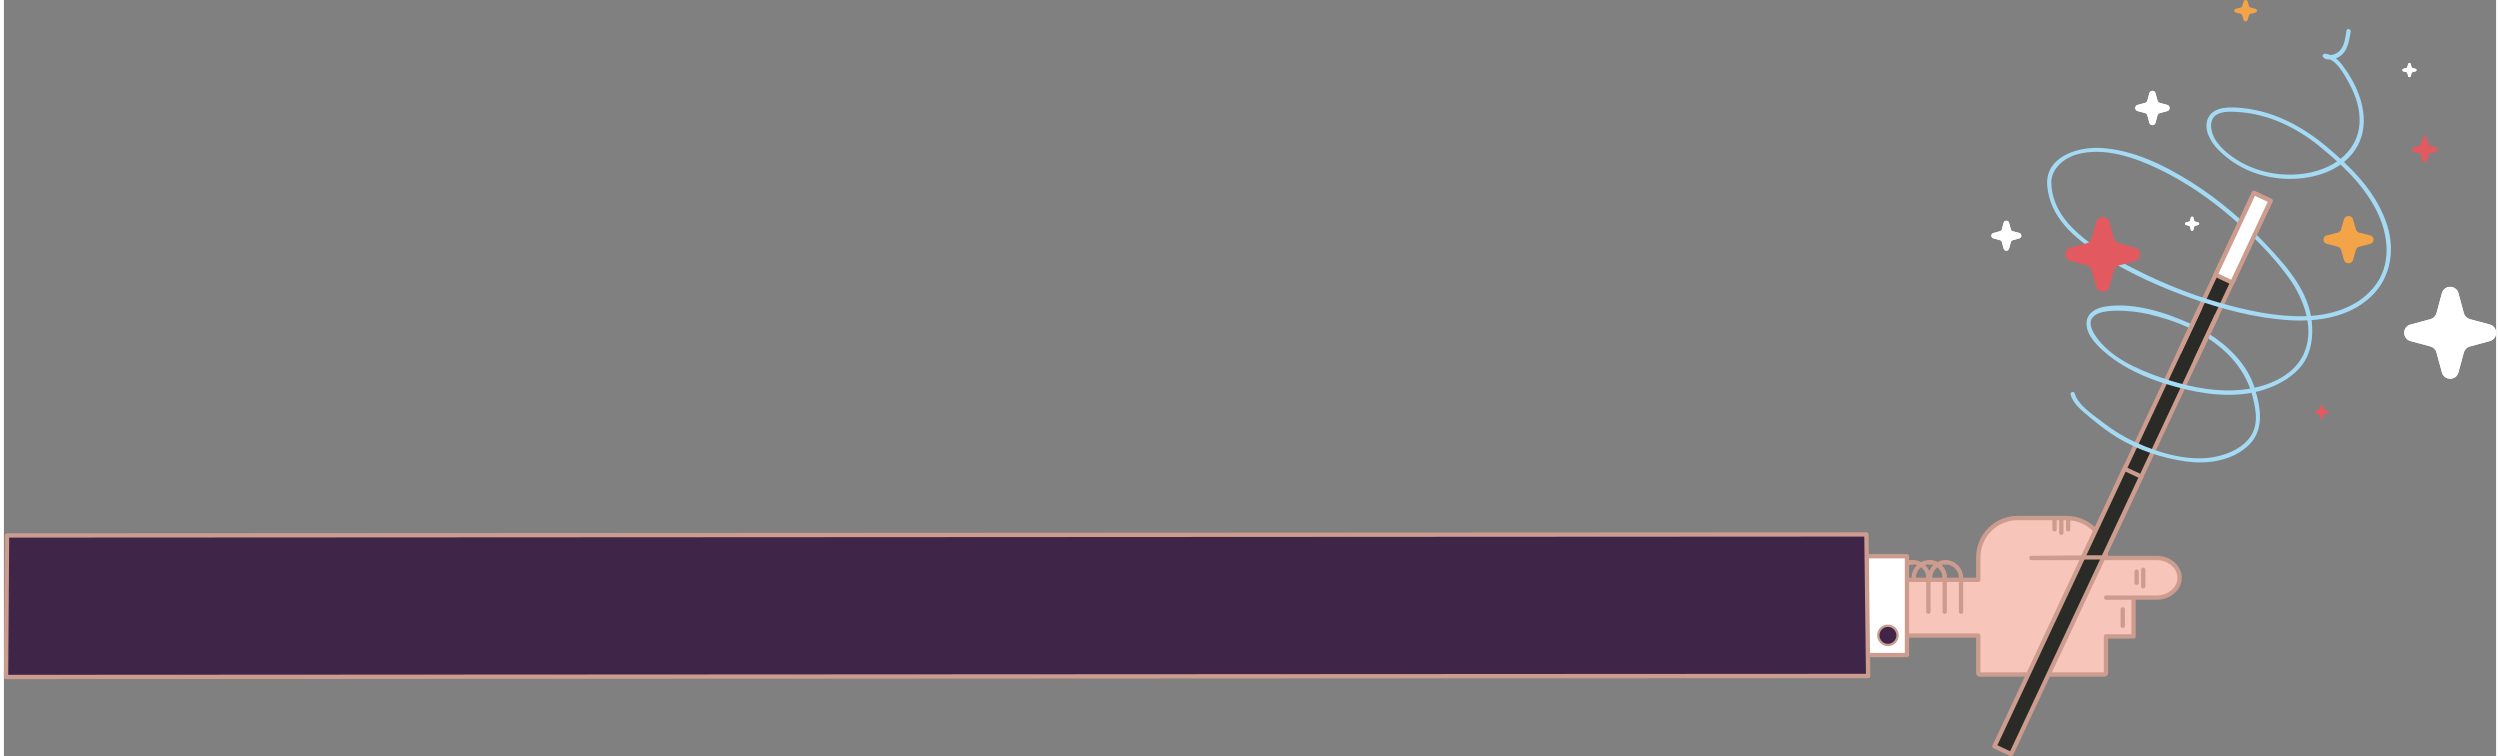 <?xml version="1.0" encoding="UTF-8"?>
<!DOCTYPE svg PUBLIC "-//W3C//DTD SVG 1.1//EN" "http://www.w3.org/Graphics/SVG/1.1/DTD/svg11.dtd">
<!-- Creator: CorelDRAW X7 -->
<svg xmlns="http://www.w3.org/2000/svg" xml:space="preserve" width="400px" height="121px" version="1.1" style="shape-rendering:geometricPrecision; text-rendering:geometricPrecision; image-rendering:optimizeQuality; fill-rule:evenodd; clip-rule:evenodd"
viewBox="0 0 3996539 1212736"
 xmlns:xlink="http://www.w3.org/1999/xlink">
 <rect x="0" y="0" width="3996539" height="1212736" fill="#808080" stroke="none"/>
 <defs>
  <style type="text/css">
   <![CDATA[
    .str3 {stroke:#CC9C8F;stroke-width:6920.96}
    .str0 {stroke:#CC9C8F;stroke-width:6920.96;stroke-linejoin:round}
    .str2 {stroke:#CC9C8F;stroke-width:3757.06;stroke-linejoin:round}
    .str1 {stroke:#CC9C8F;stroke-width:6920.96;stroke-linecap:round;stroke-linejoin:round}
    .fil1 {fill:none;fill-rule:nonzero}
    .fil4 {fill:#2A2A26;fill-rule:nonzero}
    .fil3 {fill:#3F2649;fill-rule:nonzero}
    .fil6 {fill:#A4DAF4;fill-rule:nonzero}
    .fil7 {fill:#E25A5F;fill-rule:nonzero}
    .fil5 {fill:#F4A448;fill-rule:nonzero}
    .fil0 {fill:#F7C5B9;fill-rule:nonzero}
    .fil2 {fill:white;fill-rule:nonzero}
   ]]>
  </style>
 </defs>
 <g id="Warstwa_x0020_1">
  <g id="_1865504856528">
   <path class="fil0 str0" d="M3040804 929842l125322 0 0 -36147c0,-34633 28336,-62968 62969,-62968l78866 0c34633,0 62969,28335 62969,62968l-119611 1062 200993 0c20197,0 36723,14301 36723,31780l0 1c0,17478 -16526,31779 -36723,31779l-80934 0 -2 94 43787 0 0 62147 -44233 0 0 58565c0,1385 -1122,2507 -2506,2507l-199791 0c-1384,0 -2507,-1122 -2507,-2507l0 -59939 -126091 0 769 -89342z"/>
   <line class="fil1 str1" x1="3112311" y1="980888" x2="3112311" y2= "926383" />
   <path class="fil1 str1" d="M3112311 926383c0,-13640 -11160,-24800 -24801,-24800"/>
   <path class="fil1 str1" d="M3112311 926383c0,-13640 -11160,-24800 -24801,-24800"/>
   <path class="fil1 str1" d="M3087510 901583c-13640,0 -24801,11160 -24801,24800"/>
   <line class="fil1 str1" x1="3086164" y1="980888" x2="3086164" y2= "926383" />
   <path class="fil1 str1" d="M3086164 926383c0,-13640 -11160,-24800 -24800,-24800"/>
   <path class="fil1 str1" d="M3061364 901583c-13640,0 -24801,11160 -24801,24800"/>
   <path class="fil1 str1" d="M3061364 901583c-13640,0 -24801,11160 -24801,24800"/>
   <line class="fil1 str1" x1="3138458" y1="980888" x2="3138458" y2= "926383" />
   <path class="fil1 str1" d="M3138458 926383c0,-13640 -11160,-24800 -24801,-24800"/>
   <line class="fil1 str1" x1="3113657" y1="901583" x2="3113657" y2= "901583" />
   <line class="fil1 str1" x1="3113657" y1="901583" x2="3113657" y2= "901583" />
   <path class="fil1 str1" d="M3113657 901583c-13640,0 -24801,11160 -24801,24800"/>
   <polygon class="fil0 str0" points="3420117,916869 3420117,934525 "/>
   <polygon class="fil0 str0" points="3430711,913692 3430711,940175 "/>
   <polygon class="fil0 str0" points="3397835,977135 3397835,1003619 "/>
   <polygon class="fil0 str0" points="3288400,831103 3288400,848758 "/>
   <polygon class="fil0 str0" points="3310292,831103 3310292,848758 "/>
   <polygon class="fil0 str0" points="3299346,831103 3299346,854408 "/>
   <polygon class="fil2 str0" points="3051788,1050450 2987175,1050450 2987175,891973 3051788,891973 "/>
   <path class="fil3 str0" d="M5024 858669c558,0 2981757,-1629 2981757,-1629l2758 226934c0,0 -2946578,1630 -2986078,1630l0 0 1563 -226935z"/>
   <path class="fil3 str2" d="M3036695 1018880c0,8531 -6916,15446 -15447,15446 -8530,0 -15446,-6915 -15446,-15446 0,-8531 6916,-15447 15446,-15447 8531,0 15447,6916 15447,15447z"/>
   <polygon class="fil4 str0" points="3218911,1209276 3192176,1196742 3608157,309474 3634893,322009 "/>
   <path class="fil5" d="M3767086 351604l4729 16450c696,2420 2701,4310 5268,4966l17452 4457c7370,1883 7370,11740 0,13622l-17452 4458c-2567,656 -4572,2546 -5268,4965l-4729 16451c-1998,6948 -12454,6948 -14452,0l-4729 -16451c-695,-2419 -2701,-4309 -5268,-4965l-17451 -4458c-7371,-1882 -7371,-11739 0,-13622l17451 -4457c2567,-656 4573,-2546 5268,-4966l4729 -16450c1998,-6948 12454,-6948 14452,0z"/>
   <path class="fil6" d="M3508590 520165c-41175,-19022 -93413,-36006 -139374,-28484 -15096,2471 -29956,10797 -29470,28048 527,18742 17551,35086 30834,46327 35993,30457 83414,47734 128800,58443 43514,10267 91560,13760 134014,-2771 19524,-7603 39228,-19517 52007,-36435 14903,-19729 18136,-45535 15537,-69573 -5208,-48167 -38526,-86616 -70346,-120579 -36285,-38729 -76766,-73950 -121684,-102352 -43906,-27763 -94459,-52882 -147218,-55564 -37407,-1902 -89117,14802 -84912,61141 4618,50887 43430,82972 83542,109127 45039,29367 95683,52271 146245,70325 50568,18055 104541,32312 158315,35657 46241,2877 96356,-4889 131187,-37949 33686,-31973 39138,-78980 23437,-121377 -18279,-49359 -55325,-85923 -94747,-118959 -38726,-32452 -84047,-56771 -134985,-61914 -17964,-1813 -45753,-3606 -55013,15923 -8046,16972 3293,37421 14902,49523 30579,31878 72229,48063 116331,48142 38210,70 81038,-12659 103772,-45440 27198,-39217 12580,-89268 -11871,-125773 -8592,-12829 -19120,-28729 -36101,-29455 -2452,-105 -4544,3090 -2988,5207 5015,6824 18793,3689 25200,109 14745,-8241 16654,-25617 19347,-40616 782,-4356 -5886,-6224 -6673,-1840 -1773,9870 -2606,21182 -8599,29560 -2843,3975 -6555,6833 -11223,8376 -1958,646 -10770,2694 -12076,918 -996,1736 -1992,3472 -2988,5207 18382,786 32037,27539 39683,41746 10221,18992 17377,40844 16072,62644 -2581,43130 -37697,70019 -77288,78796 -37873,8397 -80174,2584 -113924,-16744 -16859,-9656 -37561,-25592 -44332,-44536 -3820,-10688 -4536,-24308 6281,-31107 9792,-6155 25965,-4909 37092,-4094 47274,3460 92104,25388 128391,55124 35247,28884 68343,59419 89771,100380 20918,39985 26809,89269 -3716,126092 -27296,32928 -70842,44893 -112113,45665 -46403,867 -93289,-9699 -137651,-22501 -45169,-13035 -88892,-30710 -130793,-51994 -38817,-19717 -80674,-41675 -109519,-75133 -15645,-18148 -26147,-40150 -26460,-64526 -291,-22659 20812,-39628 40914,-45311 44035,-12447 93800,5194 133180,24344 41274,20072 79390,46114 114149,76011 33196,28552 65681,60474 91522,95960 25692,35280 45426,87218 22231,129005 -20532,36988 -69620,51502 -109113,53023 -39898,1537 -79520,-7508 -117004,-20532 -38105,-13239 -83321,-32884 -105964,-68358 -33024,-51738 61972,-38710 84178,-33711 23237,5231 46094,12792 67717,22782 4017,1855 7537,-4108 3494,-5977z"/>
   <path class="fil6" d="M3314204 632825c4162,15473 19732,27072 31459,36866 13848,11566 27977,22635 43459,31963 33136,19967 71696,33078 109999,38329 32966,4520 69700,-240 96199,-21984 30648,-25148 24535,-62181 13967,-96059 -11588,-37143 -41065,-66059 -73045,-86647 -3756,-2418 -7230,3570 -3493,5976 35244,22690 62765,53503 73330,94716 6135,23932 10243,48921 -7367,69190 -12282,14137 -30449,22156 -48340,26414 -42981,10230 -93315,-4416 -132482,-22508 -18875,-8719 -36673,-19721 -53021,-32561 -14470,-11364 -38982,-26913 -43991,-45535 -1156,-4296 -7834,-2473 -6674,1840z"/>
   <path class="fil2" d="M3936122 470168l8664 31973c1274,4702 4948,8376 9651,9650l31973 8665c13505,3659 13505,22817 0,26476l-31973 8664c-4703,1275 -8377,4949 -9651,9652l-8664 31973c-3659,13504 -22817,13504 -26477,0l-8664 -31973c-1274,-4703 -4948,-8377 -9651,-9652l-31973 -8664c-13505,-3659 -13505,-22817 0,-26476l31973 -8665c4703,-1274 8377,-4948 9651,-9650l8664 -31973c3660,-13505 22818,-13505 26477,0z"/>
   <path class="fil2" d="M3936122 470168l8664 31973c1274,4702 4948,8376 9651,9650l31973 8665c13505,3659 13505,22817 0,26476l-31973 8664c-4703,1275 -8377,4949 -9651,9652l-8664 31973c-3659,13504 -22817,13504 -26477,0l-8664 -31973c-1274,-4703 -4948,-8377 -9651,-9652l-31973 -8664c-13505,-3659 -13505,-22817 0,-26476l31973 -8665c4703,-1274 8377,-4948 9651,-9650l8664 -31973c3660,-13505 22818,-13505 26477,0z"/>
   <path class="fil7" d="M3885822 222065l2422 8939c357,1315 1384,2342 2699,2699l8939 2422c3776,1023 3776,6379 0,7402l-8939 2422c-1315,357 -2342,1384 -2699,2699l-2422 8939c-1023,3776 -6379,3776 -7402,0l-2422 -8939c-357,-1315 -1384,-2342 -2699,-2699l-8939 -2422c-3775,-1023 -3775,-6379 0,-7402l8939 -2422c1315,-357 2342,-1384 2699,-2699l2422 -8939c1023,-3776 6379,-3776 7402,0z"/>
   <path class="fil2" d="M3215479 357222l2829 10441c417,1536 1616,2736 3152,3152l10442 2829c4409,1195 4409,7452 0,8647l-10442 2829c-1536,416 -2735,1616 -3152,3152l-2829 10441c-1195,4410 -7451,4410 -8647,0l-2829 -10441c-416,-1536 -1616,-2736 -3152,-3152l-10441 -2829c-4410,-1195 -4410,-7452 0,-8647l10441 -2829c1536,-416 2736,-1616 3152,-3152l2829 -10441c1196,-4411 7452,-4411 8647,0z"/>
   <path class="fil2" d="M3215479 357222l2829 10441c417,1536 1616,2736 3152,3152l10442 2829c4409,1195 4409,7452 0,8647l-10442 2829c-1536,416 -2735,1616 -3152,3152l-2829 10441c-1195,4410 -7451,4410 -8647,0l-2829 -10441c-416,-1536 -1616,-2736 -3152,-3152l-10441 -2829c-4410,-1195 -4410,-7452 0,-8647l10441 -2829c1536,-416 2736,-1616 3152,-3152l2829 -10441c1196,-4411 7452,-4411 8647,0z"/>
   <path class="fil7" d="M3376584 356267l7035 25964c1035,3819 4019,6802 7838,7838l25964 7035c10967,2972 10967,18529 0,21501l-25964 7036c-3819,1034 -6803,4018 -7838,7837l-7035 25964c-2972,10967 -18529,10967 -21501,0l-7036 -25964c-1034,-3819 -4018,-6803 -7837,-7837l-25965 -7036c-10966,-2972 -10966,-18529 0,-21501l25965 -7035c3819,-1036 6803,-4019 7837,-7838l7036 -25964c2972,-10967 18529,-10967 21501,0z"/>
   <path class="fil2" d="M3450374 149440l3236 11943c476,1758 1849,3130 3606,3606l11943 3236c5045,1367 5045,8523 0,9891l-11943 3236c-1757,476 -3130,1848 -3606,3605l-3236 11943c-1367,5045 -8523,5045 -9890,0l-3237 -11943c-476,-1757 -1848,-3129 -3605,-3605l-11943 -3236c-5045,-1368 -5045,-8524 0,-9891l11943 -3236c1757,-476 3129,-1848 3605,-3606l3237 -11943c1367,-5045 8523,-5045 9890,0z"/>
   <path class="fil2" d="M3450374 149440l3236 11943c476,1758 1849,3130 3606,3606l11943 3236c5045,1367 5045,8523 0,9891l-11943 3236c-1757,476 -3130,1848 -3606,3605l-3236 11943c-1367,5045 -8523,5045 -9890,0l-3237 -11943c-476,-1757 -1848,-3129 -3605,-3605l-11943 -3236c-5045,-1368 -5045,-8524 0,-9891l11943 -3236c1757,-476 3129,-1848 3605,-3606l3237 -11943c1367,-5045 8523,-5045 9890,0z"/>
   <path class="fil2" d="M3859614 102593l1337 4933c197,726 764,1293 1489,1489l4934 1337c2083,565 2083,3520 0,4085l-4934 1337c-725,196 -1292,763 -1489,1489l-1337 4933c-564,2084 -3520,2084 -4085,0l-1337 -4933c-196,-726 -763,-1293 -1489,-1489l-4933 -1337c-2083,-565 -2083,-3520 0,-4085l4933 -1337c726,-196 1293,-763 1489,-1489l1337 -4933c565,-2084 3521,-2084 4085,0z"/>
   <path class="fil2" d="M3859614 102593l1337 4933c197,726 764,1293 1489,1489l4934 1337c2083,565 2083,3520 0,4085l-4934 1337c-725,196 -1292,763 -1489,1489l-1337 4933c-564,2084 -3520,2084 -4085,0l-1337 -4933c-196,-726 -763,-1293 -1489,-1489l-4933 -1337c-2083,-565 -2083,-3520 0,-4085l4933 -1337c726,-196 1293,-763 1489,-1489l1337 -4933c565,-2084 3521,-2084 4085,0z"/>
   <path class="fil2" d="M3511086 348939l1336 4934c197,726 764,1292 1490,1489l4933 1337c2084,564 2084,3520 0,4085l-4933 1337c-726,196 -1293,763 -1490,1489l-1336 4933c-565,2084 -3521,2084 -4085,0l-1337 -4933c-196,-726 -763,-1293 -1489,-1489l-4933 -1337c-2084,-565 -2084,-3521 0,-4085l4933 -1337c726,-197 1293,-763 1489,-1489l1337 -4934c564,-2083 3520,-2083 4085,0z"/>
   <path class="fil2" d="M3511086 348939l1336 4934c197,726 764,1292 1490,1489l4933 1337c2084,564 2084,3520 0,4085l-4933 1337c-726,196 -1293,763 -1490,1489l-1336 4933c-565,2084 -3521,2084 -4085,0l-1337 -4933c-196,-726 -763,-1293 -1489,-1489l-4933 -1337c-2084,-565 -2084,-3521 0,-4085l4933 -1337c726,-197 1293,-763 1489,-1489l1337 -4934c564,-2083 3520,-2083 4085,0z"/>
   <path class="fil7" d="M3718884 651163l1337 4934c197,725 763,1292 1489,1489l4933 1337c2084,564 2084,3520 0,4085l-4933 1337c-726,196 -1292,763 -1489,1489l-1337 4933c-565,2084 -3521,2084 -4085,0l-1337 -4933c-197,-726 -764,-1293 -1489,-1489l-4934 -1337c-2083,-565 -2083,-3521 0,-4085l4934 -1337c725,-197 1292,-764 1489,-1489l1337 -4934c564,-2083 3520,-2083 4085,0z"/>
   <polygon class="fil4 str3" points="3548866,505500 3514337,579146 "/>
   <polygon class="fil4 str3" points="3487602,566612 3522131,492966 "/>
   <polygon class="fil4 str3" points="3400756,751767 3334558,892964 3336443,893848 3366755,893848 3427491,764301 "/>
   <path class="fil5" d="M3598115 2356l2138 7437c315,1094 1221,1949 2382,2245l7889 2015c3333,852 3333,5308 0,6159l-7889 2015c-1161,296 -2067,1151 -2382,2245l-2138 7437c-903,3141 -5630,3141 -6533,0l-2138 -7437c-314,-1094 -1221,-1949 -2381,-2245l-7890 -2015c-3332,-851 -3332,-5307 0,-6159l7890 -2015c1160,-296 2067,-1151 2381,-2245l2138 -7437c903,-3141 5630,-3141 6533,0z"/>
   <polygon class="fil2 str0" points="3573408,453151 3546673,440617 3608157,309474 3634893,322009 "/>
  </g>
 </g>
</svg>
